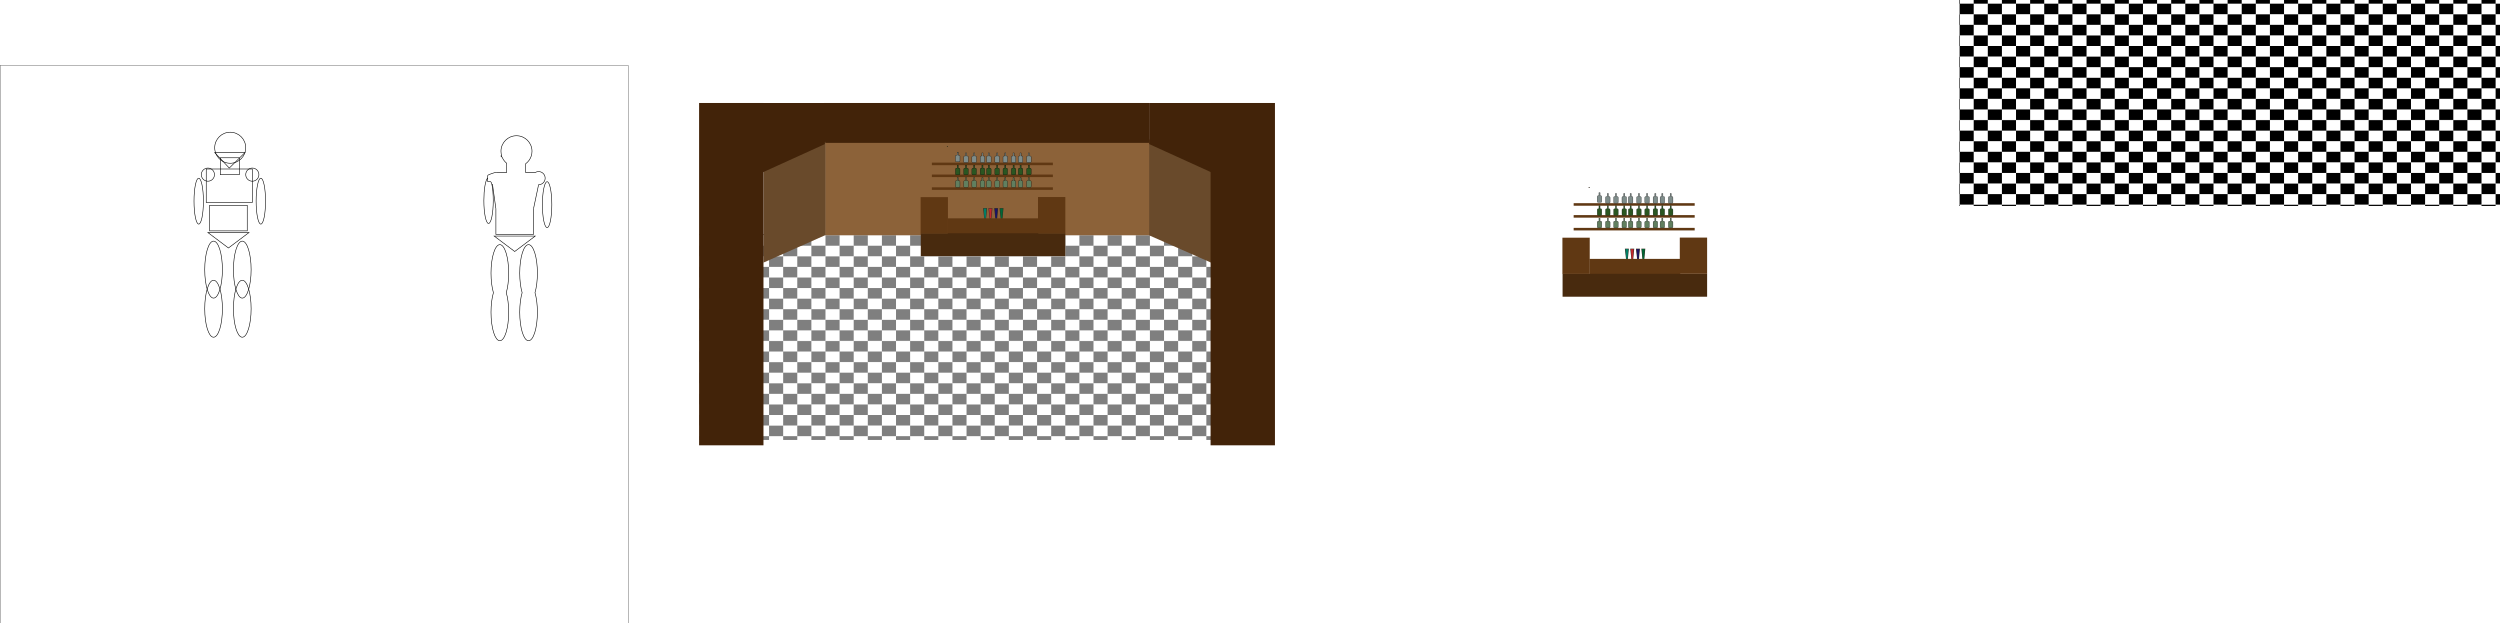 <?xml version="1.0" encoding="utf-8"?>
<!-- Generator: Adobe Illustrator 15.1.0, SVG Export Plug-In . SVG Version: 6.00 Build 0)  -->
<!DOCTYPE svg PUBLIC "-//W3C//DTD SVG 1.1//EN" "http://www.w3.org/Graphics/SVG/1.1/DTD/svg11.dtd">
<svg version="1.1" id="Layer_1" xmlns="http://www.w3.org/2000/svg" xmlns:xlink="http://www.w3.org/1999/xlink" x="0px" y="0px"
	 width="8861.561px" height="2209.478px" viewBox="0 0 8861.561 2209.478" enable-background="new 0 0 8861.561 2209.478"
	 xml:space="preserve">
<pattern  x="2470.023" y="346.027" width="100" height="75" patternUnits="userSpaceOnUse" id="New_Pattern_Swatch_2" viewBox="0 -75 100 75" overflow="visible">
	<g>
		<polygon fill="none" points="0,0 100,0 100,-75 0,-75 		"/>
		<polygon points="50,-37.5 0,-37.5 0,-75 50,-75 		"/>
		<polygon points="100,0 50,0 50,-37.5 100,-37.5 		"/>
		<polygon fill="#FFFFFF" points="50,0 0,0 0,-37.5 50,-37.5 		"/>
		<polygon fill="#FFFFFF" points="100,-37.5 50,-37.5 50,-75 100,-75 		"/>
	</g>
</pattern>
<rect x="2470.023" y="346.027" fill="#FFFFFF" stroke="#000000" stroke-miterlimit="10" width="0" height="0"/>
<rect x="2470.024" y="346.027" display="none" fill="#FFFFFF" stroke="#000000" stroke-miterlimit="10" width="1920" height="1080"/>
<g display="none">
	<rect x="2583.69" y="460.36" display="inline" width="50" height="50"/>
	<rect x="2633.69" y="510.36" display="inline" width="50" height="50"/>
	<rect x="2583.69" y="510.36" display="inline" fill="#FFFFFF" width="50" height="50"/>
	<rect x="2633.69" y="460.36" display="inline" fill="#FFFFFF" width="50" height="50"/>
</g>
<pattern  id="SVGID_1_" xlink:href="#New_Pattern_Swatch_2" patternTransform="matrix(1 0 0 1 1406 75)">
</pattern>
<rect x="2479.434" y="829.412" opacity="0.5" fill="url(#SVGID_1_)" width="1917.543" height="730.055"/>
<g>
	<rect x="2915.667" y="444.521" fill="#322C1E" width="3" height="9"/>
	<line fill="#322C1E" x1="2915.667" y1="446.022" x2="2918.667" y2="446.022"/>
	<line fill="#322C1E" x1="2915.667" y1="447.521" x2="2918.667" y2="447.521"/>
	<line fill="#322C1E" x1="2915.667" y1="449.021" x2="2918.667" y2="449.021"/>
	<line fill="#322C1E" x1="2915.667" y1="450.522" x2="2918.667" y2="450.522"/>
	<line fill="#322C1E" x1="2915.667" y1="452.021" x2="2918.667" y2="452.021"/>
	<line fill="#322C1E" x1="2918.167" y1="453.521" x2="2918.167" y2="444.521"/>
	<line fill="#322C1E" x1="2917.667" y1="453.521" x2="2917.667" y2="444.521"/>
	<line fill="#322C1E" x1="2917.167" y1="453.521" x2="2917.167" y2="444.521"/>
	<line fill="#322C1E" x1="2916.667" y1="453.521" x2="2916.667" y2="444.521"/>
	<line fill="#322C1E" x1="2916.167" y1="453.521" x2="2916.167" y2="444.521"/>
</g>
<rect x="0.5" y="231.781" fill="#FFFFFF" stroke="#000000" stroke-miterlimit="10" width="2226.223" height="1977.197"/>
<g>
	<rect x="2924.65" y="494.416" fill="#8C6239" width="1154.165" height="339.471"/>
	<g>
		<polygon fill="#694A2B" points="4293.063,931.017 4073.464,834.232 4073.464,505.9 4293.063,602.685 		"/>
		<rect x="2920.538" y="365.027" fill="#422309" width="1154.165" height="141.388"/>
		<rect x="4291.063" y="365.027" fill="#422309" width="228.171" height="1213.439"/>
		<polygon fill="#422309" points="4293.063,610.609 4073.464,510.767 4073.464,365.027 4293.063,365.027 		"/>
		<polygon fill="#694A2B" points="2706.194,930.815 2925.794,833.313 2925.794,502.549 2706.194,600.05 		"/>
		<rect x="2478.023" y="365.027" fill="#422309" width="228.171" height="1213.439"/>
		<polygon fill="#422309" points="2704.194,610.609 2923.794,510.767 2923.794,365.027 2704.194,365.027 		"/>
	</g>
</g>
<g>
	<g>
		<g>
			<polygon fill="#322C1E" points="3488.916,775.87 3484.678,737.804 3498.745,737.804 3495.107,775.87 			"/>
			<polygon fill="#007F66" points="3489.746,774.614 3486.766,739.06 3496.658,739.06 3494.1,774.614 			"/>
		</g>
		<g>
			<polygon fill="#322C1E" points="3507.891,775.869 3503.652,737.802 3517.719,737.802 3514.082,775.869 			"/>
			<polygon fill="#C1272D" points="3508.721,774.613 3505.739,739.059 3515.632,739.059 3513.074,774.613 			"/>
		</g>
		<g>
			<polygon fill="#322C1E" points="3528.215,775.869 3523.977,737.802 3538.043,737.802 3534.406,775.869 			"/>
			<polygon fill="#1B1464" points="3529.045,774.613 3526.063,739.059 3535.956,739.059 3533.398,774.613 			"/>
		</g>
		<g>
			<polygon fill="#322C1E" points="3547.189,775.869 3542.949,737.804 3557.018,737.804 3553.38,775.869 			"/>
			<polygon fill="#006837" points="3548.019,774.614 3545.037,739.06 3554.93,739.06 3552.372,774.614 			"/>
		</g>
	</g>
	<g>
		<rect x="3358.994" y="773.908" fill="#603813" width="322.026" height="58.293"/>
		<rect x="3263.84" y="826.799" fill="#482A0E" width="512.334" height="81.228"/>
		<rect x="3263.262" y="698.785" fill="#603813" width="96.836" height="128.512"/>
		<rect x="3679.34" y="698.408" fill="#603813" width="96.834" height="128.512"/>
	</g>
	<g>
		<rect x="3356.588" y="520.416" fill="none" stroke="#322C1E" stroke-miterlimit="10" width="3.246" height="0"/>
		<line fill="none" stroke="#322C1E" stroke-miterlimit="10" x1="3359.834" y1="520.416" x2="3356.588" y2="520.416"/>
		<line fill="none" stroke="#322C1E" stroke-miterlimit="10" x1="3359.834" y1="520.416" x2="3356.588" y2="520.416"/>
		<line fill="none" stroke="#322C1E" stroke-miterlimit="10" x1="3359.834" y1="520.416" x2="3356.588" y2="520.416"/>
		<line fill="none" stroke="#322C1E" stroke-miterlimit="10" x1="3359.834" y1="520.416" x2="3356.588" y2="520.416"/>
		<line fill="none" stroke="#322C1E" stroke-miterlimit="10" x1="3359.834" y1="520.416" x2="3356.588" y2="520.416"/>
		<line fill="none" stroke="#322C1E" stroke-miterlimit="10" x1="3357.129" y1="520.416" x2="3357.129" y2="520.416"/>
		<line fill="none" stroke="#322C1E" stroke-miterlimit="10" x1="3357.67" y1="520.416" x2="3357.67" y2="520.416"/>
		<line fill="none" stroke="#322C1E" stroke-miterlimit="10" x1="3358.211" y1="520.416" x2="3358.211" y2="520.416"/>
		<line fill="none" stroke="#322C1E" stroke-miterlimit="10" x1="3358.752" y1="520.416" x2="3358.752" y2="520.416"/>
		<line fill="none" stroke="#322C1E" stroke-miterlimit="10" x1="3359.293" y1="520.416" x2="3359.293" y2="520.416"/>
	</g>
	<g>
		<rect x="3303.104" y="576.446" fill="#603813" width="429.027" height="9.056"/>
		<rect x="3303.104" y="618.706" fill="#603813" width="429.027" height="9.056"/>
		<rect x="3303.104" y="663.984" fill="#603813" width="429.027" height="9.057"/>
		<g>
			<path fill="#7E8C8A" stroke="#000000" stroke-miterlimit="10" d="M3402.73,553.252v17.315c0,1.713-1.393,3.102-3.105,3.102h-9.84
				c-1.714,0-3.105-1.389-3.105-3.102v-17.315c0-1.714,1.392-3.102,3.105-3.102h2.977v-10.817h3.932v10.817h2.932
				C3401.338,550.151,3402.73,551.539,3402.73,553.252z"/>
			<path fill="#7E8C8A" stroke="#000000" stroke-miterlimit="10" d="M3432.16,556.029v17.315c0,1.713-1.393,3.102-3.105,3.102
				h-9.841c-1.713,0-3.104-1.389-3.104-3.102v-17.315c0-1.713,1.392-3.102,3.104-3.102h2.978V542.11h3.932v10.817h2.932
				C3430.768,552.927,3432.16,554.316,3432.16,556.029z"/>
			<path fill="#7E8C8A" stroke="#000000" stroke-miterlimit="10" d="M3461.023,556.029v17.315c0,1.713-1.393,3.102-3.105,3.102
				h-9.84c-1.713,0-3.105-1.389-3.105-3.102v-17.315c0-1.713,1.393-3.102,3.105-3.102h2.977V542.11h3.932v10.817h2.932
				C3459.631,552.927,3461.023,554.316,3461.023,556.029z"/>
			<path fill="#7E8C8A" stroke="#000000" stroke-miterlimit="10" d="M3490.453,556.029v17.315c0,1.713-1.393,3.102-3.105,3.102
				h-9.841c-1.713,0-3.104-1.389-3.104-3.102v-17.315c0-1.713,1.392-3.102,3.104-3.102h2.978V542.11h3.932v10.817h2.932
				C3489.061,552.927,3490.453,554.316,3490.453,556.029z"/>
			<path fill="#7E8C8A" stroke="#000000" stroke-miterlimit="10" d="M3513.092,556.029v17.315c0,1.713-1.393,3.102-3.105,3.102
				h-9.841c-1.714,0-3.105-1.389-3.105-3.102v-17.315c0-1.713,1.392-3.102,3.105-3.102h2.978V542.11h3.932v10.817h2.932
				C3511.699,552.927,3513.092,554.316,3513.092,556.029z"/>
			<path fill="#7E8C8A" stroke="#000000" stroke-miterlimit="10" d="M3542.521,556.029v17.315c0,1.713-1.392,3.102-3.104,3.102
				h-9.842c-1.713,0-3.105-1.389-3.105-3.102v-17.315c0-1.713,1.393-3.102,3.105-3.102h2.978V542.11h3.932v10.817h2.933
				C3541.129,552.927,3542.521,554.316,3542.521,556.029z"/>
			<path fill="#7E8C8A" stroke="#000000" stroke-miterlimit="10" d="M3571.385,556.029v17.315c0,1.713-1.393,3.102-3.105,3.102
				h-9.841c-1.714,0-3.105-1.389-3.105-3.102v-17.315c0-1.713,1.392-3.102,3.105-3.102h2.978V542.11h3.932v10.817h2.932
				C3569.992,552.927,3571.385,554.316,3571.385,556.029z"/>
			<path fill="#7E8C8A" stroke="#000000" stroke-miterlimit="10" d="M3600.814,556.029v17.315c0,1.713-1.393,3.102-3.105,3.102
				h-9.841c-1.714,0-3.106-1.389-3.106-3.102v-17.315c0-1.713,1.393-3.102,3.106-3.102h2.978V542.11h3.932v10.817h2.932
				C3599.422,552.927,3600.814,554.316,3600.814,556.029z"/>
			<path fill="#7E8C8A" stroke="#000000" stroke-miterlimit="10" d="M3625.586,556.029v17.315c0,1.713-1.393,3.102-3.105,3.102
				h-9.84c-1.713,0-3.105-1.389-3.105-3.102v-17.315c0-1.713,1.393-3.102,3.105-3.102h2.977V542.11h3.932v10.817h2.932
				C3624.193,552.927,3625.586,554.316,3625.586,556.029z"/>
			<path fill="#7E8C8A" stroke="#000000" stroke-miterlimit="10" d="M3655.016,556.029v17.315c0,1.713-1.393,3.102-3.105,3.102
				h-9.84c-1.713,0-3.105-1.389-3.105-3.102v-17.315c0-1.713,1.393-3.102,3.105-3.102h2.977V542.11h3.932v10.817h2.932
				C3653.623,552.927,3655.016,554.316,3655.016,556.029z"/>
		</g>
		<g>
			<path fill="#2A5621" stroke="#000000" stroke-miterlimit="10" d="M3402.73,599.421v17.314c0,1.713-1.393,3.102-3.105,3.102h-9.84
				c-1.714,0-3.105-1.389-3.105-3.102v-17.314c0-1.713,1.392-3.102,3.105-3.102h2.977v-10.818h3.932v10.818h2.932
				C3401.338,596.32,3402.73,597.708,3402.73,599.421z"/>
			<path fill="#2A5621" stroke="#000000" stroke-miterlimit="10" d="M3432.16,599.421v17.314c0,1.713-1.393,3.102-3.105,3.102
				h-9.841c-1.713,0-3.104-1.389-3.104-3.102v-17.314c0-1.713,1.392-3.102,3.104-3.102h2.978v-10.818h3.932v10.818h2.932
				C3430.768,596.32,3432.16,597.708,3432.16,599.421z"/>
			<path fill="#2A5621" stroke="#000000" stroke-miterlimit="10" d="M3461.023,599.421v17.314c0,1.713-1.393,3.102-3.105,3.102
				h-9.84c-1.713,0-3.105-1.389-3.105-3.102v-17.314c0-1.713,1.393-3.102,3.105-3.102h2.977v-10.818h3.932v10.818h2.932
				C3459.631,596.32,3461.023,597.708,3461.023,599.421z"/>
			<path fill="#2A5621" stroke="#000000" stroke-miterlimit="10" d="M3490.453,599.421v17.314c0,1.713-1.393,3.102-3.105,3.102
				h-9.841c-1.713,0-3.104-1.389-3.104-3.102v-17.314c0-1.713,1.392-3.102,3.104-3.102h2.978v-10.818h3.932v10.818h2.932
				C3489.061,596.32,3490.453,597.708,3490.453,599.421z"/>
			<path fill="#2A5621" stroke="#000000" stroke-miterlimit="10" d="M3513.092,599.421v17.314c0,1.713-1.393,3.102-3.105,3.102
				h-9.841c-1.714,0-3.105-1.389-3.105-3.102v-17.314c0-1.713,1.392-3.102,3.105-3.102h2.978v-10.818h3.932v10.818h2.932
				C3511.699,596.32,3513.092,597.708,3513.092,599.421z"/>
			<path fill="#2A5621" stroke="#000000" stroke-miterlimit="10" d="M3542.521,599.421v17.314c0,1.713-1.392,3.102-3.104,3.102
				h-9.842c-1.713,0-3.105-1.389-3.105-3.102v-17.314c0-1.713,1.393-3.102,3.105-3.102h2.978v-10.818h3.932v10.818h2.933
				C3541.129,596.32,3542.521,597.708,3542.521,599.421z"/>
			<path fill="#2A5621" stroke="#000000" stroke-miterlimit="10" d="M3571.385,599.421v17.314c0,1.713-1.393,3.102-3.105,3.102
				h-9.841c-1.714,0-3.105-1.389-3.105-3.102v-17.314c0-1.713,1.392-3.102,3.105-3.102h2.978v-10.818h3.932v10.818h2.932
				C3569.992,596.32,3571.385,597.708,3571.385,599.421z"/>
			<path fill="#2A5621" stroke="#000000" stroke-miterlimit="10" d="M3600.814,599.421v17.314c0,1.713-1.393,3.102-3.105,3.102
				h-9.841c-1.714,0-3.106-1.389-3.106-3.102v-17.314c0-1.713,1.393-3.102,3.106-3.102h2.978v-10.818h3.932v10.818h2.932
				C3599.422,596.32,3600.814,597.708,3600.814,599.421z"/>
			<path fill="#2A5621" stroke="#000000" stroke-miterlimit="10" d="M3625.586,599.421v17.314c0,1.713-1.393,3.102-3.105,3.102
				h-9.84c-1.713,0-3.105-1.389-3.105-3.102v-17.314c0-1.713,1.393-3.102,3.105-3.102h2.977v-10.818h3.932v10.818h2.932
				C3624.193,596.32,3625.586,597.708,3625.586,599.421z"/>
			<path fill="#2A5621" stroke="#000000" stroke-miterlimit="10" d="M3655.016,599.421v17.314c0,1.713-1.393,3.102-3.105,3.102
				h-9.84c-1.713,0-3.105-1.389-3.105-3.102v-17.314c0-1.713,1.393-3.102,3.105-3.102h2.977v-10.818h3.932v10.818h2.932
				C3653.623,596.32,3655.016,597.708,3655.016,599.421z"/>
		</g>
		<g>
			<path fill="#617F5F" stroke="#000000" stroke-miterlimit="10" d="M3402.73,643.568v17.314c0,1.713-1.393,3.102-3.105,3.102h-9.84
				c-1.714,0-3.105-1.389-3.105-3.102v-17.314c0-1.713,1.392-3.102,3.105-3.102h2.977v-10.818h3.932v10.818h2.932
				C3401.338,640.466,3402.73,641.855,3402.73,643.568z"/>
			<path fill="#617F5F" stroke="#000000" stroke-miterlimit="10" d="M3432.16,643.568v17.314c0,1.713-1.393,3.102-3.105,3.102
				h-9.841c-1.713,0-3.104-1.389-3.104-3.102v-17.314c0-1.713,1.392-3.102,3.104-3.102h2.978v-10.818h3.932v10.818h2.932
				C3430.768,640.466,3432.16,641.855,3432.16,643.568z"/>
			<path fill="#617F5F" stroke="#000000" stroke-miterlimit="10" d="M3461.023,643.568v17.314c0,1.713-1.393,3.102-3.105,3.102
				h-9.84c-1.713,0-3.105-1.389-3.105-3.102v-17.314c0-1.713,1.393-3.102,3.105-3.102h2.977v-10.818h3.932v10.818h2.932
				C3459.631,640.466,3461.023,641.855,3461.023,643.568z"/>
			<path fill="#617F5F" stroke="#000000" stroke-miterlimit="10" d="M3490.453,643.568v17.314c0,1.713-1.393,3.102-3.105,3.102
				h-9.841c-1.713,0-3.104-1.389-3.104-3.102v-17.314c0-1.713,1.392-3.102,3.104-3.102h2.978v-10.818h3.932v10.818h2.932
				C3489.061,640.466,3490.453,641.855,3490.453,643.568z"/>
			<path fill="#617F5F" stroke="#000000" stroke-miterlimit="10" d="M3513.092,643.568v17.314c0,1.713-1.393,3.102-3.105,3.102
				h-9.841c-1.714,0-3.105-1.389-3.105-3.102v-17.314c0-1.713,1.392-3.102,3.105-3.102h2.978v-10.818h3.932v10.818h2.932
				C3511.699,640.466,3513.092,641.855,3513.092,643.568z"/>
			<path fill="#617F5F" stroke="#000000" stroke-miterlimit="10" d="M3542.521,643.568v17.314c0,1.713-1.392,3.102-3.104,3.102
				h-9.842c-1.713,0-3.105-1.389-3.105-3.102v-17.314c0-1.713,1.393-3.102,3.105-3.102h2.978v-10.818h3.932v10.818h2.933
				C3541.129,640.466,3542.521,641.855,3542.521,643.568z"/>
			<path fill="#617F5F" stroke="#000000" stroke-miterlimit="10" d="M3571.385,643.568v17.314c0,1.713-1.393,3.102-3.105,3.102
				h-9.841c-1.714,0-3.105-1.389-3.105-3.102v-17.314c0-1.713,1.392-3.102,3.105-3.102h2.978v-10.818h3.932v10.818h2.932
				C3569.992,640.466,3571.385,641.855,3571.385,643.568z"/>
			<path fill="#617F5F" stroke="#000000" stroke-miterlimit="10" d="M3600.814,643.568v17.314c0,1.713-1.393,3.102-3.105,3.102
				h-9.841c-1.714,0-3.106-1.389-3.106-3.102v-17.314c0-1.713,1.393-3.102,3.106-3.102h2.978v-10.818h3.932v10.818h2.932
				C3599.422,640.466,3600.814,641.855,3600.814,643.568z"/>
			<path fill="#617F5F" stroke="#000000" stroke-miterlimit="10" d="M3625.586,643.568v17.314c0,1.713-1.393,3.102-3.105,3.102
				h-9.84c-1.713,0-3.105-1.389-3.105-3.102v-17.314c0-1.713,1.393-3.102,3.105-3.102h2.977v-10.818h3.932v10.818h2.932
				C3624.193,640.466,3625.586,641.855,3625.586,643.568z"/>
			<path fill="#617F5F" stroke="#000000" stroke-miterlimit="10" d="M3655.016,643.568v17.314c0,1.713-1.393,3.102-3.105,3.102
				h-9.84c-1.713,0-3.105-1.389-3.105-3.102v-17.314c0-1.713,1.393-3.102,3.105-3.102h2.977v-10.818h3.932v10.818h2.932
				C3653.623,640.466,3655.016,641.855,3655.016,643.568z"/>
		</g>
	</g>
</g>
<pattern  id="SVGID_2_" xlink:href="#New_Pattern_Swatch_2" patternTransform="matrix(1 0 0 1 1476 117)">
</pattern>
<rect x="6944.018" fill="url(#SVGID_2_)" width="1917.543" height="730.055"/>
<g>
	<g>
		<g>
			<polygon fill="#322C1E" points="5763.83,919.605 5759.592,881.54 5773.659,881.54 5770.021,919.605 			"/>
			<polygon fill="#007F66" points="5764.66,918.349 5761.68,882.795 5771.572,882.795 5769.014,918.349 			"/>
		</g>
		<g>
			<polygon fill="#322C1E" points="5782.805,919.604 5778.566,881.538 5792.633,881.538 5788.996,919.604 			"/>
			<polygon fill="#C1272D" points="5783.635,918.348 5780.653,882.794 5790.546,882.794 5787.988,918.348 			"/>
		</g>
		<g>
			<polygon fill="#322C1E" points="5803.129,919.604 5798.891,881.538 5812.957,881.538 5809.32,919.604 			"/>
			<polygon fill="#1B1464" points="5803.959,918.348 5800.978,882.794 5810.87,882.794 5808.313,918.348 			"/>
		</g>
		<g>
			<polygon fill="#322C1E" points="5822.104,919.604 5817.863,881.54 5831.932,881.54 5828.294,919.604 			"/>
			<polygon fill="#006837" points="5822.933,918.349 5819.951,882.795 5829.844,882.795 5827.286,918.349 			"/>
		</g>
	</g>
	<g>
		<rect x="5633.908" y="917.643" fill="#603813" width="322.026" height="58.293"/>
		<rect x="5538.754" y="970.535" fill="#482A0E" width="512.334" height="81.228"/>
		<rect x="5538.176" y="842.52" fill="#603813" width="96.836" height="128.512"/>
		<rect x="5954.254" y="842.143" fill="#603813" width="96.834" height="128.512"/>
	</g>
	<g>
		<rect x="5631.502" y="664.151" fill="none" stroke="#322C1E" stroke-miterlimit="10" width="3.246" height="0"/>
		<line fill="none" stroke="#322C1E" stroke-miterlimit="10" x1="5634.748" y1="664.151" x2="5631.502" y2="664.151"/>
		<line fill="none" stroke="#322C1E" stroke-miterlimit="10" x1="5634.748" y1="664.151" x2="5631.502" y2="664.151"/>
		<line fill="none" stroke="#322C1E" stroke-miterlimit="10" x1="5634.748" y1="664.151" x2="5631.502" y2="664.151"/>
		<line fill="none" stroke="#322C1E" stroke-miterlimit="10" x1="5634.748" y1="664.151" x2="5631.502" y2="664.151"/>
		<line fill="none" stroke="#322C1E" stroke-miterlimit="10" x1="5634.748" y1="664.151" x2="5631.502" y2="664.151"/>
		<line fill="none" stroke="#322C1E" stroke-miterlimit="10" x1="5632.043" y1="664.151" x2="5632.043" y2="664.151"/>
		<line fill="none" stroke="#322C1E" stroke-miterlimit="10" x1="5632.584" y1="664.151" x2="5632.584" y2="664.151"/>
		<line fill="none" stroke="#322C1E" stroke-miterlimit="10" x1="5633.125" y1="664.151" x2="5633.125" y2="664.151"/>
		<line fill="none" stroke="#322C1E" stroke-miterlimit="10" x1="5633.666" y1="664.151" x2="5633.666" y2="664.151"/>
		<line fill="none" stroke="#322C1E" stroke-miterlimit="10" x1="5634.207" y1="664.151" x2="5634.207" y2="664.151"/>
	</g>
	<g>
		<rect x="5578.018" y="720.181" fill="#603813" width="429.027" height="9.056"/>
		<rect x="5578.018" y="762.441" fill="#603813" width="429.027" height="9.056"/>
		<rect x="5578.018" y="807.719" fill="#603813" width="429.027" height="9.057"/>
		<g>
			<path fill="#7E8C8A" stroke="#000000" stroke-miterlimit="10" d="M5677.645,696.988v17.315c0,1.713-1.393,3.102-3.105,3.102
				h-9.84c-1.714,0-3.105-1.389-3.105-3.102v-17.315c0-1.714,1.392-3.102,3.105-3.102h2.977v-10.817h3.932v10.817h2.932
				C5676.252,693.886,5677.645,695.274,5677.645,696.988z"/>
			<path fill="#7E8C8A" stroke="#000000" stroke-miterlimit="10" d="M5707.074,699.764v17.315c0,1.713-1.393,3.102-3.105,3.102
				h-9.841c-1.713,0-3.104-1.389-3.104-3.102v-17.315c0-1.713,1.392-3.102,3.104-3.102h2.978v-10.817h3.932v10.817h2.932
				C5705.682,696.663,5707.074,698.051,5707.074,699.764z"/>
			<path fill="#7E8C8A" stroke="#000000" stroke-miterlimit="10" d="M5735.938,699.764v17.315c0,1.713-1.393,3.102-3.105,3.102
				h-9.84c-1.713,0-3.105-1.389-3.105-3.102v-17.315c0-1.713,1.393-3.102,3.105-3.102h2.977v-10.817h3.932v10.817h2.932
				C5734.545,696.663,5735.938,698.051,5735.938,699.764z"/>
			<path fill="#7E8C8A" stroke="#000000" stroke-miterlimit="10" d="M5765.367,699.764v17.315c0,1.713-1.393,3.102-3.105,3.102
				h-9.841c-1.713,0-3.104-1.389-3.104-3.102v-17.315c0-1.713,1.392-3.102,3.104-3.102h2.978v-10.817h3.932v10.817h2.932
				C5763.975,696.663,5765.367,698.051,5765.367,699.764z"/>
			<path fill="#7E8C8A" stroke="#000000" stroke-miterlimit="10" d="M5788.006,699.764v17.315c0,1.713-1.393,3.102-3.105,3.102
				h-9.841c-1.714,0-3.105-1.389-3.105-3.102v-17.315c0-1.713,1.392-3.102,3.105-3.102h2.978v-10.817h3.932v10.817h2.932
				C5786.613,696.663,5788.006,698.051,5788.006,699.764z"/>
			<path fill="#7E8C8A" stroke="#000000" stroke-miterlimit="10" d="M5817.435,699.764v17.315c0,1.713-1.392,3.102-3.104,3.102
				h-9.842c-1.713,0-3.105-1.389-3.105-3.102v-17.315c0-1.713,1.393-3.102,3.105-3.102h2.978v-10.817h3.932v10.817h2.933
				C5816.043,696.663,5817.435,698.051,5817.435,699.764z"/>
			<path fill="#7E8C8A" stroke="#000000" stroke-miterlimit="10" d="M5846.299,699.764v17.315c0,1.713-1.393,3.102-3.105,3.102
				h-9.841c-1.714,0-3.105-1.389-3.105-3.102v-17.315c0-1.713,1.392-3.102,3.105-3.102h2.978v-10.817h3.932v10.817h2.932
				C5844.906,696.663,5846.299,698.051,5846.299,699.764z"/>
			<path fill="#7E8C8A" stroke="#000000" stroke-miterlimit="10" d="M5875.729,699.764v17.315c0,1.713-1.393,3.102-3.105,3.102
				h-9.841c-1.714,0-3.106-1.389-3.106-3.102v-17.315c0-1.713,1.393-3.102,3.106-3.102h2.978v-10.817h3.932v10.817h2.932
				C5874.336,696.663,5875.729,698.051,5875.729,699.764z"/>
			<path fill="#7E8C8A" stroke="#000000" stroke-miterlimit="10" d="M5900.5,699.764v17.315c0,1.713-1.393,3.102-3.105,3.102h-9.84
				c-1.713,0-3.105-1.389-3.105-3.102v-17.315c0-1.713,1.393-3.102,3.105-3.102h2.977v-10.817h3.932v10.817h2.932
				C5899.107,696.663,5900.5,698.051,5900.5,699.764z"/>
			<path fill="#7E8C8A" stroke="#000000" stroke-miterlimit="10" d="M5929.93,699.764v17.315c0,1.713-1.393,3.102-3.105,3.102h-9.84
				c-1.713,0-3.105-1.389-3.105-3.102v-17.315c0-1.713,1.393-3.102,3.105-3.102h2.977v-10.817h3.932v10.817h2.932
				C5928.537,696.663,5929.93,698.051,5929.93,699.764z"/>
		</g>
		<g>
			<path fill="#2A5621" stroke="#000000" stroke-miterlimit="10" d="M5677.645,743.157v17.314c0,1.713-1.393,3.102-3.105,3.102
				h-9.84c-1.714,0-3.105-1.389-3.105-3.102v-17.314c0-1.713,1.392-3.102,3.105-3.102h2.977v-10.818h3.932v10.818h2.932
				C5676.252,740.055,5677.645,741.444,5677.645,743.157z"/>
			<path fill="#2A5621" stroke="#000000" stroke-miterlimit="10" d="M5707.074,743.157v17.314c0,1.713-1.393,3.102-3.105,3.102
				h-9.841c-1.713,0-3.104-1.389-3.104-3.102v-17.314c0-1.713,1.392-3.102,3.104-3.102h2.978v-10.818h3.932v10.818h2.932
				C5705.682,740.055,5707.074,741.444,5707.074,743.157z"/>
			<path fill="#2A5621" stroke="#000000" stroke-miterlimit="10" d="M5735.938,743.157v17.314c0,1.713-1.393,3.102-3.105,3.102
				h-9.84c-1.713,0-3.105-1.389-3.105-3.102v-17.314c0-1.713,1.393-3.102,3.105-3.102h2.977v-10.818h3.932v10.818h2.932
				C5734.545,740.055,5735.938,741.444,5735.938,743.157z"/>
			<path fill="#2A5621" stroke="#000000" stroke-miterlimit="10" d="M5765.367,743.157v17.314c0,1.713-1.393,3.102-3.105,3.102
				h-9.841c-1.713,0-3.104-1.389-3.104-3.102v-17.314c0-1.713,1.392-3.102,3.104-3.102h2.978v-10.818h3.932v10.818h2.932
				C5763.975,740.055,5765.367,741.444,5765.367,743.157z"/>
			<path fill="#2A5621" stroke="#000000" stroke-miterlimit="10" d="M5788.006,743.157v17.314c0,1.713-1.393,3.102-3.105,3.102
				h-9.841c-1.714,0-3.105-1.389-3.105-3.102v-17.314c0-1.713,1.392-3.102,3.105-3.102h2.978v-10.818h3.932v10.818h2.932
				C5786.613,740.055,5788.006,741.444,5788.006,743.157z"/>
			<path fill="#2A5621" stroke="#000000" stroke-miterlimit="10" d="M5817.435,743.157v17.314c0,1.713-1.392,3.102-3.104,3.102
				h-9.842c-1.713,0-3.105-1.389-3.105-3.102v-17.314c0-1.713,1.393-3.102,3.105-3.102h2.978v-10.818h3.932v10.818h2.933
				C5816.043,740.055,5817.435,741.444,5817.435,743.157z"/>
			<path fill="#2A5621" stroke="#000000" stroke-miterlimit="10" d="M5846.299,743.157v17.314c0,1.713-1.393,3.102-3.105,3.102
				h-9.841c-1.714,0-3.105-1.389-3.105-3.102v-17.314c0-1.713,1.392-3.102,3.105-3.102h2.978v-10.818h3.932v10.818h2.932
				C5844.906,740.055,5846.299,741.444,5846.299,743.157z"/>
			<path fill="#2A5621" stroke="#000000" stroke-miterlimit="10" d="M5875.729,743.157v17.314c0,1.713-1.393,3.102-3.105,3.102
				h-9.841c-1.714,0-3.106-1.389-3.106-3.102v-17.314c0-1.713,1.393-3.102,3.106-3.102h2.978v-10.818h3.932v10.818h2.932
				C5874.336,740.055,5875.729,741.444,5875.729,743.157z"/>
			<path fill="#2A5621" stroke="#000000" stroke-miterlimit="10" d="M5900.5,743.157v17.314c0,1.713-1.393,3.102-3.105,3.102h-9.84
				c-1.713,0-3.105-1.389-3.105-3.102v-17.314c0-1.713,1.393-3.102,3.105-3.102h2.977v-10.818h3.932v10.818h2.932
				C5899.107,740.055,5900.5,741.444,5900.5,743.157z"/>
			<path fill="#2A5621" stroke="#000000" stroke-miterlimit="10" d="M5929.93,743.157v17.314c0,1.713-1.393,3.102-3.105,3.102h-9.84
				c-1.713,0-3.105-1.389-3.105-3.102v-17.314c0-1.713,1.393-3.102,3.105-3.102h2.977v-10.818h3.932v10.818h2.932
				C5928.537,740.055,5929.93,741.444,5929.93,743.157z"/>
		</g>
		<g>
			<path fill="#617F5F" stroke="#000000" stroke-miterlimit="10" d="M5677.645,787.303v17.314c0,1.713-1.393,3.102-3.105,3.102
				h-9.84c-1.714,0-3.105-1.389-3.105-3.102v-17.314c0-1.713,1.392-3.102,3.105-3.102h2.977v-10.818h3.932v10.818h2.932
				C5676.252,784.202,5677.645,785.59,5677.645,787.303z"/>
			<path fill="#617F5F" stroke="#000000" stroke-miterlimit="10" d="M5707.074,787.303v17.314c0,1.713-1.393,3.102-3.105,3.102
				h-9.841c-1.713,0-3.104-1.389-3.104-3.102v-17.314c0-1.713,1.392-3.102,3.104-3.102h2.978v-10.818h3.932v10.818h2.932
				C5705.682,784.202,5707.074,785.59,5707.074,787.303z"/>
			<path fill="#617F5F" stroke="#000000" stroke-miterlimit="10" d="M5735.938,787.303v17.314c0,1.713-1.393,3.102-3.105,3.102
				h-9.84c-1.713,0-3.105-1.389-3.105-3.102v-17.314c0-1.713,1.393-3.102,3.105-3.102h2.977v-10.818h3.932v10.818h2.932
				C5734.545,784.202,5735.938,785.59,5735.938,787.303z"/>
			<path fill="#617F5F" stroke="#000000" stroke-miterlimit="10" d="M5765.367,787.303v17.314c0,1.713-1.393,3.102-3.105,3.102
				h-9.841c-1.713,0-3.104-1.389-3.104-3.102v-17.314c0-1.713,1.392-3.102,3.104-3.102h2.978v-10.818h3.932v10.818h2.932
				C5763.975,784.202,5765.367,785.59,5765.367,787.303z"/>
			<path fill="#617F5F" stroke="#000000" stroke-miterlimit="10" d="M5788.006,787.303v17.314c0,1.713-1.393,3.102-3.105,3.102
				h-9.841c-1.714,0-3.105-1.389-3.105-3.102v-17.314c0-1.713,1.392-3.102,3.105-3.102h2.978v-10.818h3.932v10.818h2.932
				C5786.613,784.202,5788.006,785.59,5788.006,787.303z"/>
			<path fill="#617F5F" stroke="#000000" stroke-miterlimit="10" d="M5817.435,787.303v17.314c0,1.713-1.392,3.102-3.104,3.102
				h-9.842c-1.713,0-3.105-1.389-3.105-3.102v-17.314c0-1.713,1.393-3.102,3.105-3.102h2.978v-10.818h3.932v10.818h2.933
				C5816.043,784.202,5817.435,785.59,5817.435,787.303z"/>
			<path fill="#617F5F" stroke="#000000" stroke-miterlimit="10" d="M5846.299,787.303v17.314c0,1.713-1.393,3.102-3.105,3.102
				h-9.841c-1.714,0-3.105-1.389-3.105-3.102v-17.314c0-1.713,1.392-3.102,3.105-3.102h2.978v-10.818h3.932v10.818h2.932
				C5844.906,784.202,5846.299,785.59,5846.299,787.303z"/>
			<path fill="#617F5F" stroke="#000000" stroke-miterlimit="10" d="M5875.729,787.303v17.314c0,1.713-1.393,3.102-3.105,3.102
				h-9.841c-1.714,0-3.106-1.389-3.106-3.102v-17.314c0-1.713,1.393-3.102,3.106-3.102h2.978v-10.818h3.932v10.818h2.932
				C5874.336,784.202,5875.729,785.59,5875.729,787.303z"/>
			<path fill="#617F5F" stroke="#000000" stroke-miterlimit="10" d="M5900.5,787.303v17.314c0,1.713-1.393,3.102-3.105,3.102h-9.84
				c-1.713,0-3.105-1.389-3.105-3.102v-17.314c0-1.713,1.393-3.102,3.105-3.102h2.977v-10.818h3.932v10.818h2.932
				C5899.107,784.202,5900.5,785.59,5900.5,787.303z"/>
			<path fill="#617F5F" stroke="#000000" stroke-miterlimit="10" d="M5929.93,787.303v17.314c0,1.713-1.393,3.102-3.105,3.102h-9.84
				c-1.713,0-3.105-1.389-3.105-3.102v-17.314c0-1.713,1.393-3.102,3.105-3.102h2.977v-10.818h3.932v10.818h2.932
				C5928.537,784.202,5929.93,785.59,5929.93,787.303z"/>
		</g>
	</g>
</g>
<g>
	
		<rect x="731.022" y="599.028" fill="none" stroke="#000000" stroke-width="2" stroke-miterlimit="10" width="163.333" height="118.667"/>
	
		<rect x="743.022" y="727.694" fill="none" stroke="#000000" stroke-width="2" stroke-miterlimit="10" width="133.333" height="90.667"/>
	<polygon fill="none" stroke="#000000" stroke-width="2" stroke-miterlimit="10" points="882.456,824.316 809.689,879.027 
		736.922,824.316 	"/>
	<circle fill="none" stroke="#000000" stroke-width="2" stroke-miterlimit="10" cx="736.922" cy="619.038" r="23.333"/>
	<circle fill="none" stroke="#000000" stroke-width="2" stroke-miterlimit="10" cx="894.356" cy="619.038" r="23.333"/>
	<ellipse fill="none" stroke="#000000" stroke-width="2" stroke-miterlimit="10" cx="757.022" cy="955.694" rx="31.334" ry="101"/>
	<ellipse fill="none" stroke="#000000" stroke-width="2" stroke-miterlimit="10" cx="858.805" cy="955.694" rx="31.334" ry="101"/>
	<ellipse fill="none" stroke="#000000" stroke-width="2" stroke-miterlimit="10" cx="757.022" cy="1094.352" rx="31.334" ry="101"/>
	<ellipse fill="none" stroke="#000000" stroke-width="2" stroke-miterlimit="10" cx="858.805" cy="1094.352" rx="31.334" ry="101"/>
	
		<ellipse fill="none" stroke="#000000" stroke-width="2" stroke-miterlimit="10" cx="704.353" cy="713.032" rx="16.667" ry="81.333"/>
	
		<ellipse fill="none" stroke="#000000" stroke-width="2" stroke-miterlimit="10" cx="924.561" cy="713.032" rx="16.667" ry="81.333"/>
	<circle fill="none" stroke="#000000" stroke-width="2" stroke-miterlimit="10" cx="816.022" cy="523.695" r="55"/>
	
		<rect x="780.86" y="559.261" fill="none" stroke="#000000" stroke-width="2" stroke-miterlimit="10" width="67.608" height="59.777"/>
	<polygon fill="none" stroke="#000000" stroke-width="2" stroke-miterlimit="10" points="812.689,595.705 761.022,540.799 
		868.307,540.799 	"/>
</g>
<g>
	<path fill="none" stroke="#000000" stroke-width="2" stroke-miterlimit="10" d="M1748.414,710.767c0,44.92-7.46,81.33-16.67,81.33
		c-9.2,0-16.66-36.41-16.66-81.33c0-39.24,5.69-71.99,13.26-79.65c1.1-1.11-1.16,13.02,0,13.02c4.62,0,12.19-5.56,15.21,9.23
		C1746.553,668.077,1748.414,688.367,1748.414,710.767z"/>
	<path fill="none" stroke="#000000" stroke-width="2" stroke-miterlimit="10" d="M1728.343,631.117
		c0.19-12.72-1.078-9.458,15.21-16.089c4.065-1.655,16.6-5.671,20.11-3.561h31.94v-33.04c-6.56-5.45-11.83-12.42-15.29-20.35
		l-4.55-4.84h2.71c-1.76-5.38-2.71-11.13-2.71-17.1c0-30.38,24.63-55,55-55c30.38,0,55,24.62,55,55c0,5.97-0.95,11.72-2.71,17.1
		c-3.61,11.06-10.64,20.58-19.84,27.31v30.92h33.9c3.5-2.11,7.61-3.32,11.99-3.32c12.88,0,23.33,10.45,23.33,23.33
		c0,12.89-10.45,23.34-23.33,23.34l-18,85.32"/>
	<path fill="none" stroke="#000000" stroke-width="2" stroke-miterlimit="10" d="M1743.553,653.367c0.72,0.27,1.46,0.5,2.21,0.7
		l12,86.07"/>
	<path fill="none" stroke="#000000" stroke-width="2" stroke-miterlimit="10" d="M1803.104,968.137c0,26.84-3.25,51.239-8.55,69.33
		c5.3,18.09,8.55,42.489,8.55,69.329c0,55.78-14.03,101-31.34,101c-17.3,0-31.33-45.22-31.33-101c0-26.84,3.25-51.239,8.55-69.329
		c-5.3-18.091-8.55-42.49-8.55-69.33c0-55.78,14.03-101,31.33-101C1789.073,867.137,1803.104,912.357,1803.104,968.137z"/>
	<polygon fill="none" stroke="#000000" stroke-width="2" stroke-miterlimit="10" points="1897.193,836.757 1824.434,891.467 
		1751.664,836.757 	"/>
	<polyline fill="none" stroke="#000000" stroke-width="2" stroke-miterlimit="10" points="1891.104,740.137 1891.104,830.807 
		1757.764,830.807 1757.764,740.137 	"/>
	<path fill="none" stroke="#000000" stroke-width="2" stroke-miterlimit="10" d="M1955.974,725.477c0,44.92-7.46,81.33-16.67,81.33
		c-9.2,0-16.67-36.41-16.67-81.33c0-44.92,7.47-81.34,16.67-81.34C1948.514,644.137,1955.974,680.557,1955.974,725.477z"/>
	<path fill="none" stroke="#000000" stroke-width="2" stroke-miterlimit="10" d="M1904.883,968.137c0,26.84-3.25,51.239-8.55,69.33
		c5.3,18.09,8.55,42.489,8.55,69.329c0,55.78-14.03,101-31.34,101c-17.3,0-31.33-45.22-31.33-101c0-26.84,3.25-51.239,8.55-69.329
		c-5.3-18.091-8.55-42.49-8.55-69.33c0-55.78,14.03-101,31.33-101C1890.854,867.137,1904.883,912.357,1904.883,968.137z"/>
</g>
</svg>

